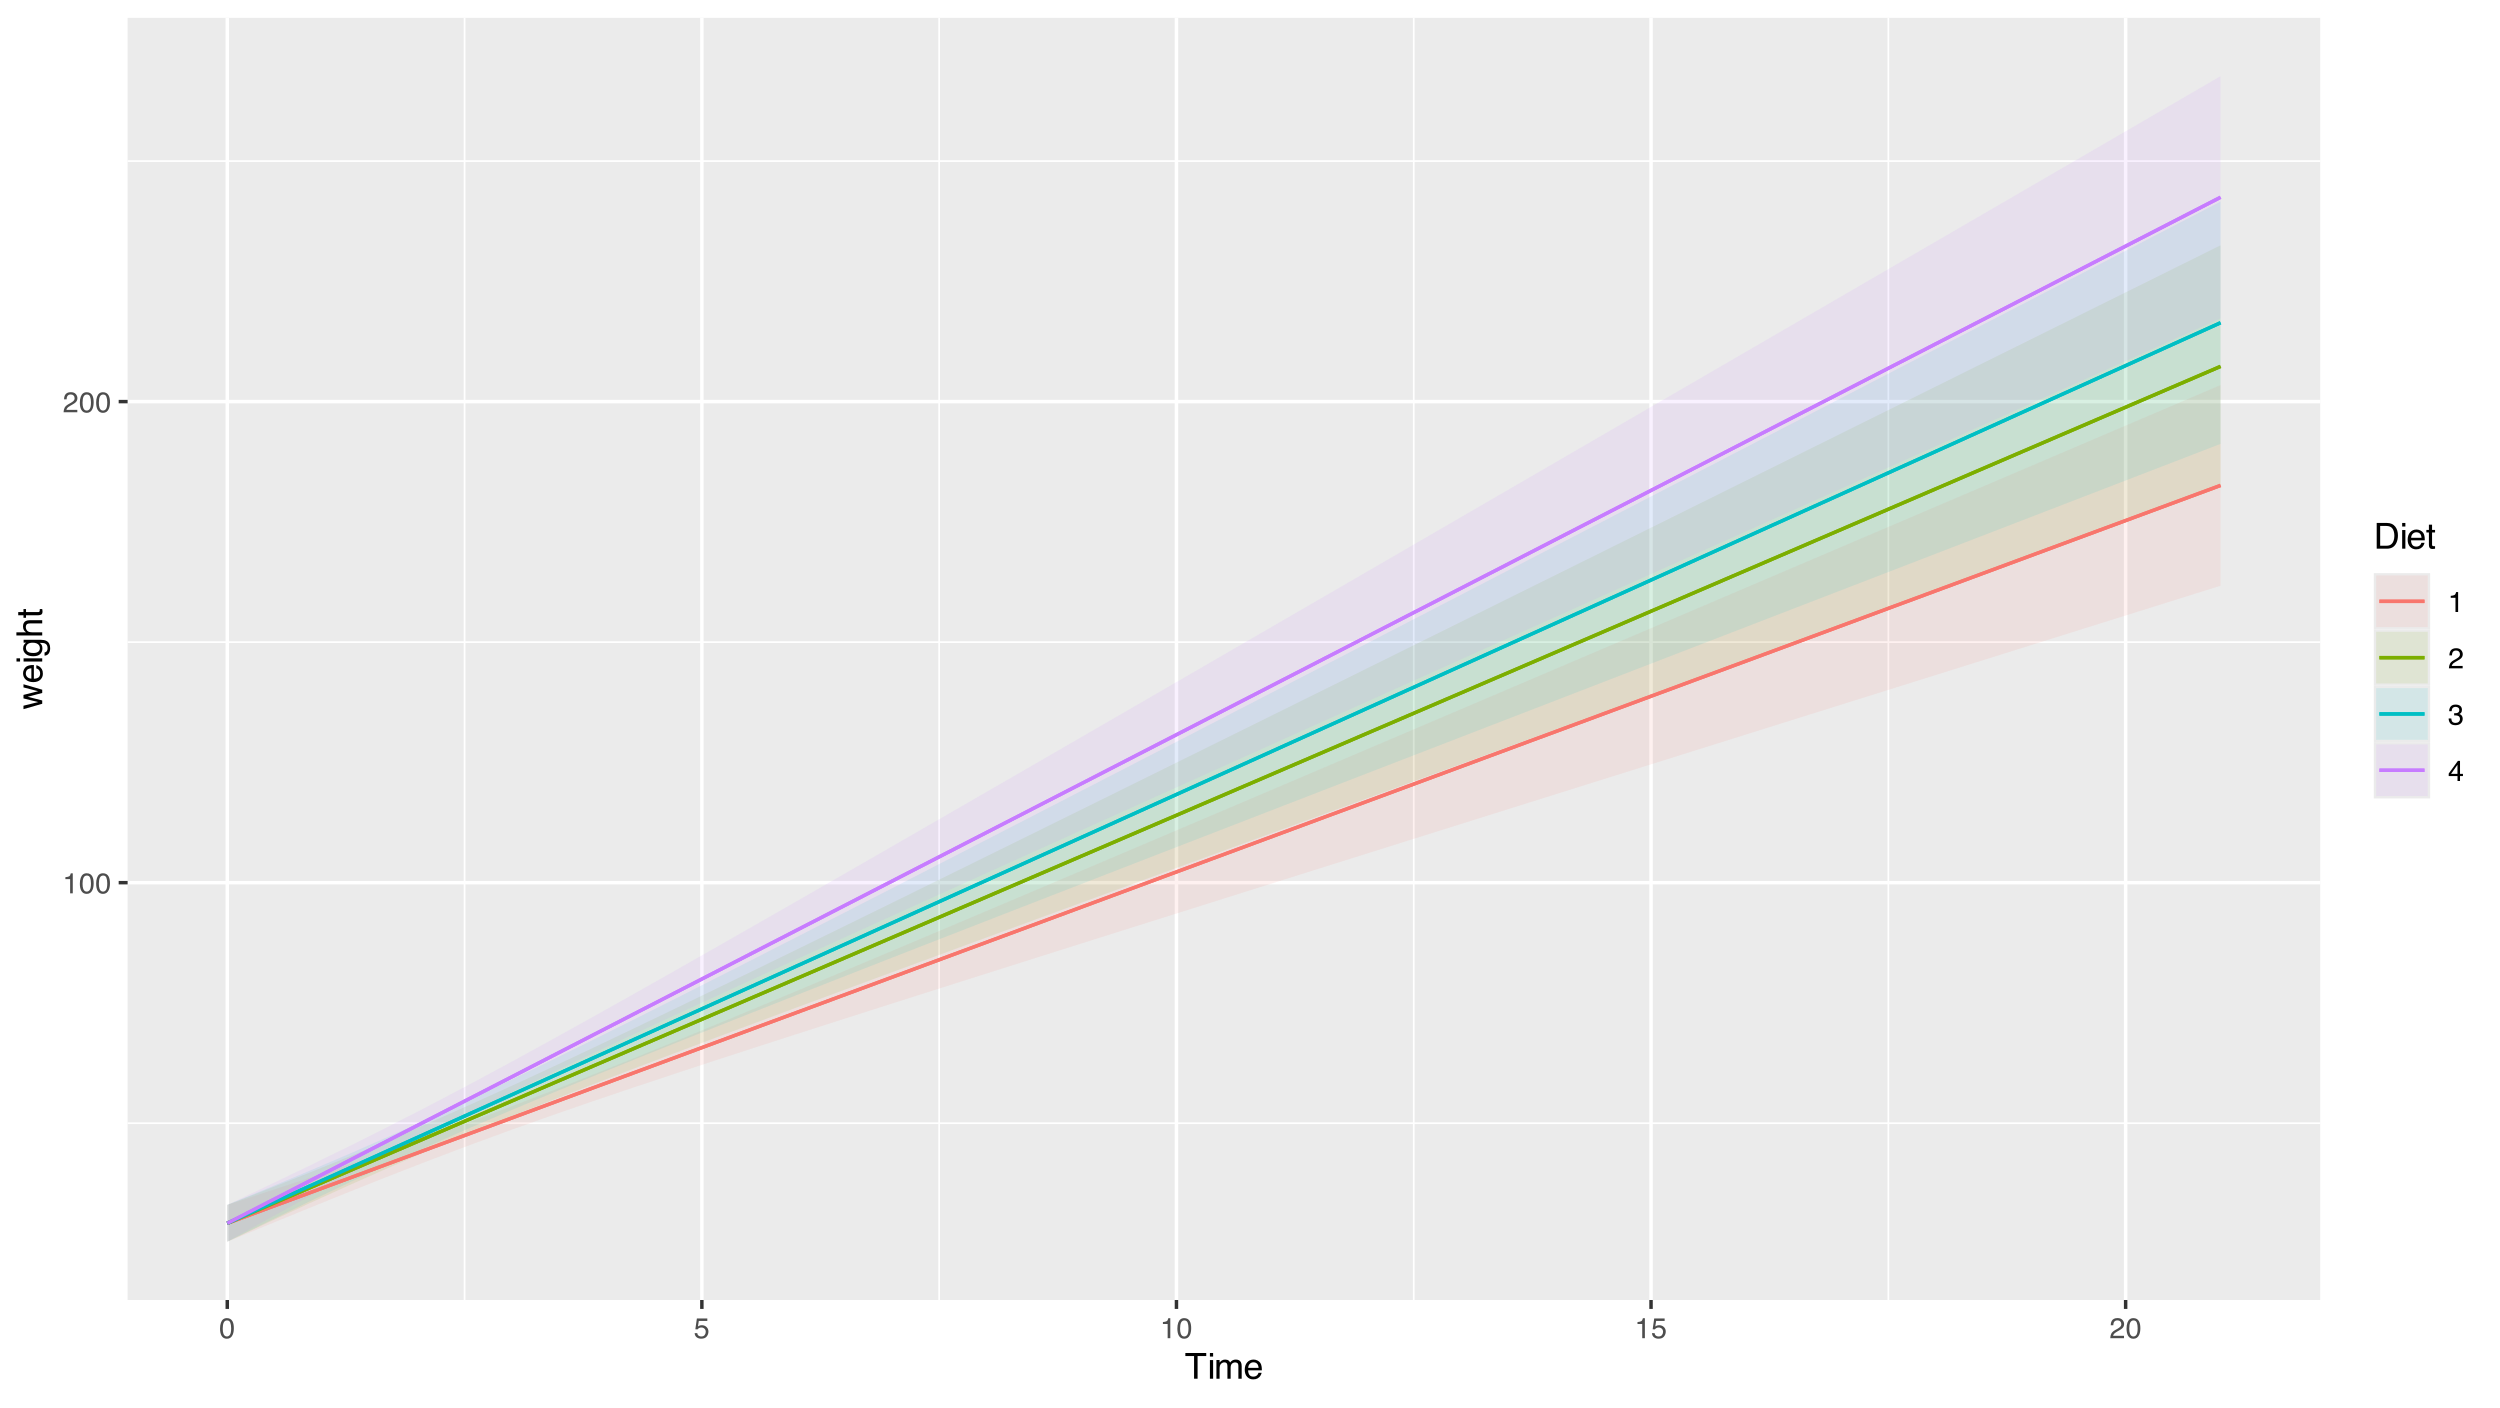 <?xml version="1.0" encoding="UTF-8"?>
<svg xmlns="http://www.w3.org/2000/svg" xmlns:xlink="http://www.w3.org/1999/xlink" width="767" height="432" viewBox="0 0 767 432">
<defs>
<g>
<g id="glyph-0-0">
<path d="M 0.281 0 L 0.281 -6.312 L 5.297 -6.312 L 5.297 0 Z M 4.5 -0.797 L 4.5 -5.516 L 1.078 -5.516 L 1.078 -0.797 Z M 4.5 -0.797 "/>
</g>
<g id="glyph-0-1">
<path d="M 0.844 -4.359 L 0.844 -4.953 C 1.395 -5.004 1.781 -5.094 2 -5.219 C 2.227 -5.344 2.395 -5.645 2.5 -6.125 L 3.109 -6.125 L 3.109 0 L 2.297 0 L 2.297 -4.359 Z M 0.844 -4.359 "/>
</g>
<g id="glyph-0-2">
<path d="M 2.375 -6.156 C 3.176 -6.156 3.754 -5.828 4.109 -5.172 C 4.379 -4.66 4.516 -3.961 4.516 -3.078 C 4.516 -2.242 4.391 -1.555 4.141 -1.016 C 3.785 -0.223 3.195 0.172 2.375 0.172 C 1.633 0.172 1.082 -0.148 0.719 -0.797 C 0.426 -1.328 0.281 -2.047 0.281 -2.953 C 0.281 -3.648 0.367 -4.25 0.547 -4.75 C 0.879 -5.688 1.488 -6.156 2.375 -6.156 Z M 2.375 -0.531 C 2.77 -0.531 3.086 -0.707 3.328 -1.062 C 3.566 -1.426 3.688 -2.086 3.688 -3.047 C 3.688 -3.754 3.598 -4.332 3.422 -4.781 C 3.254 -5.227 2.922 -5.453 2.422 -5.453 C 1.973 -5.453 1.641 -5.238 1.422 -4.812 C 1.211 -4.383 1.109 -3.754 1.109 -2.922 C 1.109 -2.297 1.176 -1.789 1.312 -1.406 C 1.52 -0.82 1.875 -0.531 2.375 -0.531 Z M 2.375 -0.531 "/>
</g>
<g id="glyph-0-3">
<path d="M 0.281 0 C 0.301 -0.531 0.406 -0.988 0.594 -1.375 C 0.789 -1.77 1.164 -2.129 1.719 -2.453 L 2.547 -2.922 C 2.91 -3.141 3.164 -3.328 3.312 -3.484 C 3.551 -3.711 3.672 -3.984 3.672 -4.297 C 3.672 -4.648 3.562 -4.93 3.344 -5.141 C 3.133 -5.359 2.848 -5.469 2.484 -5.469 C 1.961 -5.469 1.598 -5.266 1.391 -4.859 C 1.285 -4.648 1.227 -4.352 1.219 -3.969 L 0.422 -3.969 C 0.43 -4.5 0.531 -4.938 0.719 -5.281 C 1.051 -5.875 1.645 -6.172 2.5 -6.172 C 3.195 -6.172 3.707 -5.977 4.031 -5.594 C 4.363 -5.219 4.531 -4.797 4.531 -4.328 C 4.531 -3.836 4.352 -3.414 4 -3.062 C 3.801 -2.863 3.441 -2.617 2.922 -2.328 L 2.344 -2 C 2.062 -1.844 1.836 -1.695 1.672 -1.562 C 1.391 -1.312 1.211 -1.035 1.141 -0.734 L 4.5 -0.734 L 4.5 0 Z M 0.281 0 "/>
</g>
<g id="glyph-0-4">
<path d="M 1.094 -1.562 C 1.133 -1.125 1.336 -0.82 1.703 -0.656 C 1.879 -0.57 2.094 -0.531 2.344 -0.531 C 2.801 -0.531 3.141 -0.676 3.359 -0.969 C 3.578 -1.258 3.688 -1.582 3.688 -1.938 C 3.688 -2.363 3.555 -2.691 3.297 -2.922 C 3.035 -3.16 2.719 -3.281 2.344 -3.281 C 2.082 -3.281 1.852 -3.227 1.656 -3.125 C 1.469 -3.02 1.305 -2.879 1.172 -2.703 L 0.5 -2.734 L 0.969 -6.047 L 4.172 -6.047 L 4.172 -5.297 L 1.562 -5.297 L 1.297 -3.594 C 1.43 -3.695 1.566 -3.773 1.703 -3.828 C 1.93 -3.93 2.195 -3.984 2.5 -3.984 C 3.062 -3.984 3.535 -3.801 3.922 -3.438 C 4.316 -3.07 4.516 -2.609 4.516 -2.047 C 4.516 -1.461 4.332 -0.945 3.969 -0.5 C 3.613 -0.062 3.047 0.156 2.266 0.156 C 1.754 0.156 1.305 0.016 0.922 -0.266 C 0.547 -0.547 0.332 -0.977 0.281 -1.562 Z M 1.094 -1.562 "/>
</g>
<g id="glyph-0-5">
<path d="M 2.281 0.172 C 1.551 0.172 1.02 -0.023 0.688 -0.422 C 0.363 -0.828 0.203 -1.316 0.203 -1.891 L 1.016 -1.891 C 1.047 -1.492 1.117 -1.203 1.234 -1.016 C 1.441 -0.691 1.805 -0.531 2.328 -0.531 C 2.734 -0.531 3.055 -0.641 3.297 -0.859 C 3.547 -1.078 3.672 -1.359 3.672 -1.703 C 3.672 -2.129 3.539 -2.426 3.281 -2.594 C 3.031 -2.758 2.672 -2.844 2.203 -2.844 C 2.148 -2.844 2.098 -2.844 2.047 -2.844 C 1.992 -2.844 1.941 -2.844 1.891 -2.844 L 1.891 -3.516 C 1.973 -3.516 2.039 -3.508 2.094 -3.5 C 2.145 -3.5 2.203 -3.5 2.266 -3.5 C 2.555 -3.5 2.797 -3.547 2.984 -3.641 C 3.305 -3.797 3.469 -4.082 3.469 -4.5 C 3.469 -4.801 3.359 -5.035 3.141 -5.203 C 2.922 -5.367 2.672 -5.453 2.391 -5.453 C 1.867 -5.453 1.508 -5.281 1.312 -4.938 C 1.207 -4.75 1.145 -4.477 1.125 -4.125 L 0.359 -4.125 C 0.359 -4.582 0.453 -4.973 0.641 -5.297 C 0.953 -5.867 1.504 -6.156 2.297 -6.156 C 2.93 -6.156 3.422 -6.016 3.766 -5.734 C 4.109 -5.461 4.281 -5.062 4.281 -4.531 C 4.281 -4.145 4.176 -3.836 3.969 -3.609 C 3.844 -3.461 3.68 -3.348 3.484 -3.266 C 3.805 -3.172 4.055 -3 4.234 -2.75 C 4.422 -2.5 4.516 -2.191 4.516 -1.828 C 4.516 -1.234 4.316 -0.75 3.922 -0.375 C 3.535 -0.008 2.988 0.172 2.281 0.172 Z M 2.281 0.172 "/>
</g>
<g id="glyph-0-6">
<path d="M 2.906 -2.172 L 2.906 -4.969 L 0.938 -2.172 Z M 2.922 0 L 2.922 -1.5 L 0.219 -1.5 L 0.219 -2.266 L 3.047 -6.172 L 3.688 -6.172 L 3.688 -2.172 L 4.594 -2.172 L 4.594 -1.5 L 3.688 -1.5 L 3.688 0 Z M 2.922 0 "/>
</g>
<g id="glyph-1-0">
<path d="M 0.359 0 L 0.359 -7.891 L 6.625 -7.891 L 6.625 0 Z M 5.625 -0.984 L 5.625 -6.906 L 1.344 -6.906 L 1.344 -0.984 Z M 5.625 -0.984 "/>
</g>
<g id="glyph-1-1">
<path d="M 6.578 -7.891 L 6.578 -6.953 L 3.922 -6.953 L 3.922 0 L 2.844 0 L 2.844 -6.953 L 0.172 -6.953 L 0.172 -7.891 Z M 6.578 -7.891 "/>
</g>
<g id="glyph-1-2">
<path d="M 0.703 -5.719 L 1.688 -5.719 L 1.688 0 L 0.703 0 Z M 0.703 -7.891 L 1.688 -7.891 L 1.688 -6.797 L 0.703 -6.797 Z M 0.703 -7.891 "/>
</g>
<g id="glyph-1-3">
<path d="M 0.703 -5.75 L 1.672 -5.75 L 1.672 -4.938 C 1.898 -5.219 2.102 -5.422 2.281 -5.547 C 2.602 -5.766 2.969 -5.875 3.375 -5.875 C 3.832 -5.875 4.203 -5.766 4.484 -5.547 C 4.641 -5.41 4.781 -5.219 4.906 -4.969 C 5.125 -5.281 5.379 -5.508 5.672 -5.656 C 5.961 -5.801 6.285 -5.875 6.641 -5.875 C 7.41 -5.875 7.938 -5.598 8.219 -5.047 C 8.375 -4.742 8.453 -4.336 8.453 -3.828 L 8.453 0 L 7.438 0 L 7.438 -4 C 7.438 -4.383 7.344 -4.645 7.156 -4.781 C 6.969 -4.926 6.734 -5 6.453 -5 C 6.078 -5 5.75 -4.867 5.469 -4.609 C 5.195 -4.359 5.062 -3.938 5.062 -3.344 L 5.062 0 L 4.078 0 L 4.078 -3.75 C 4.078 -4.145 4.031 -4.43 3.938 -4.609 C 3.789 -4.879 3.52 -5.016 3.125 -5.016 C 2.758 -5.016 2.426 -4.867 2.125 -4.578 C 1.82 -4.297 1.672 -3.785 1.672 -3.047 L 1.672 0 L 0.703 0 Z M 0.703 -5.75 "/>
</g>
<g id="glyph-1-4">
<path d="M 3.109 -5.875 C 3.516 -5.875 3.906 -5.781 4.281 -5.594 C 4.664 -5.406 4.961 -5.156 5.172 -4.844 C 5.359 -4.562 5.484 -4.223 5.547 -3.828 C 5.609 -3.566 5.641 -3.145 5.641 -2.562 L 1.422 -2.562 C 1.441 -1.977 1.578 -1.508 1.828 -1.156 C 2.086 -0.812 2.488 -0.641 3.031 -0.641 C 3.539 -0.641 3.945 -0.805 4.25 -1.141 C 4.414 -1.328 4.535 -1.551 4.609 -1.812 L 5.562 -1.812 C 5.531 -1.594 5.441 -1.352 5.297 -1.094 C 5.16 -0.832 5.004 -0.625 4.828 -0.469 C 4.535 -0.176 4.176 0.02 3.75 0.125 C 3.508 0.176 3.242 0.203 2.953 0.203 C 2.234 0.203 1.625 -0.055 1.125 -0.578 C 0.633 -1.098 0.391 -1.828 0.391 -2.766 C 0.391 -3.691 0.641 -4.441 1.141 -5.016 C 1.641 -5.586 2.297 -5.875 3.109 -5.875 Z M 4.641 -3.328 C 4.609 -3.754 4.52 -4.094 4.375 -4.344 C 4.102 -4.801 3.66 -5.031 3.047 -5.031 C 2.598 -5.031 2.223 -4.867 1.922 -4.547 C 1.629 -4.234 1.473 -3.828 1.453 -3.328 Z M 3.016 -5.891 Z M 3.016 -5.891 "/>
</g>
<g id="glyph-1-5">
<path d="M 3.875 -0.906 C 4.227 -0.906 4.523 -0.945 4.766 -1.031 C 5.172 -1.164 5.508 -1.43 5.781 -1.828 C 5.988 -2.148 6.141 -2.562 6.234 -3.062 C 6.285 -3.352 6.312 -3.629 6.312 -3.891 C 6.312 -4.859 6.117 -5.613 5.734 -6.156 C 5.348 -6.695 4.723 -6.969 3.859 -6.969 L 1.953 -6.969 L 1.953 -0.906 Z M 0.891 -7.891 L 4.078 -7.891 C 5.16 -7.891 6.004 -7.504 6.609 -6.734 C 7.141 -6.035 7.406 -5.145 7.406 -4.062 C 7.406 -3.227 7.25 -2.473 6.938 -1.797 C 6.383 -0.598 5.43 0 4.078 0 L 0.891 0 Z M 0.891 -7.891 "/>
</g>
<g id="glyph-1-6">
<path d="M 0.906 -7.359 L 1.875 -7.359 L 1.875 -5.75 L 2.797 -5.75 L 2.797 -4.969 L 1.875 -4.969 L 1.875 -1.203 C 1.875 -1.004 1.941 -0.875 2.078 -0.812 C 2.16 -0.77 2.285 -0.75 2.453 -0.75 C 2.504 -0.75 2.555 -0.75 2.609 -0.75 C 2.66 -0.75 2.723 -0.754 2.797 -0.766 L 2.797 0 C 2.68 0.031 2.562 0.051 2.438 0.062 C 2.32 0.082 2.195 0.094 2.062 0.094 C 1.613 0.094 1.305 -0.02 1.141 -0.25 C 0.984 -0.488 0.906 -0.789 0.906 -1.156 L 0.906 -4.969 L 0.125 -4.969 L 0.125 -5.75 L 0.906 -5.75 Z M 0.906 -7.359 "/>
</g>
<g id="glyph-2-0">
<path d="M 0 -0.359 L -7.891 -0.359 L -7.891 -6.625 L 0 -6.625 Z M -0.984 -5.625 L -6.906 -5.625 L -6.906 -1.344 L -0.984 -1.344 Z M -0.984 -5.625 "/>
</g>
<g id="glyph-2-1">
<path d="M -5.75 -1.156 L -1.219 -2.266 L -5.75 -3.391 L -5.75 -4.469 L -1.25 -5.594 L -5.75 -6.766 L -5.75 -7.734 L 0 -6.062 L 0 -5.062 L -4.453 -3.891 L 0 -2.766 L 0 -1.75 L -5.75 -0.094 Z M -5.75 -1.156 "/>
</g>
<g id="glyph-2-2">
<path d="M -5.875 -3.109 C -5.875 -3.516 -5.781 -3.906 -5.594 -4.281 C -5.406 -4.664 -5.156 -4.961 -4.844 -5.172 C -4.562 -5.359 -4.223 -5.484 -3.828 -5.547 C -3.566 -5.609 -3.145 -5.641 -2.562 -5.641 L -2.562 -1.422 C -1.977 -1.441 -1.508 -1.578 -1.156 -1.828 C -0.812 -2.086 -0.641 -2.488 -0.641 -3.031 C -0.641 -3.539 -0.805 -3.945 -1.141 -4.25 C -1.328 -4.414 -1.551 -4.535 -1.812 -4.609 L -1.812 -5.562 C -1.594 -5.531 -1.352 -5.441 -1.094 -5.297 C -0.832 -5.16 -0.625 -5.004 -0.469 -4.828 C -0.176 -4.535 0.02 -4.176 0.125 -3.75 C 0.176 -3.508 0.203 -3.242 0.203 -2.953 C 0.203 -2.234 -0.055 -1.625 -0.578 -1.125 C -1.098 -0.633 -1.828 -0.391 -2.766 -0.391 C -3.691 -0.391 -4.441 -0.641 -5.016 -1.141 C -5.586 -1.641 -5.875 -2.297 -5.875 -3.109 Z M -3.328 -4.641 C -3.754 -4.609 -4.094 -4.52 -4.344 -4.375 C -4.801 -4.102 -5.031 -3.66 -5.031 -3.047 C -5.031 -2.598 -4.867 -2.223 -4.547 -1.922 C -4.234 -1.629 -3.828 -1.473 -3.328 -1.453 Z M -5.891 -3.016 Z M -5.891 -3.016 "/>
</g>
<g id="glyph-2-3">
<path d="M -5.719 -0.703 L -5.719 -1.688 L 0 -1.688 L 0 -0.703 Z M -7.891 -0.703 L -7.891 -1.688 L -6.797 -1.688 L -6.797 -0.703 Z M -7.891 -0.703 "/>
</g>
<g id="glyph-2-4">
<path d="M -5.859 -2.734 C -5.859 -3.191 -5.742 -3.586 -5.516 -3.922 C -5.391 -4.098 -5.207 -4.285 -4.969 -4.484 L -5.703 -4.484 L -5.703 -5.375 L -0.469 -5.375 C 0.258 -5.375 0.836 -5.266 1.266 -5.047 C 2.047 -4.648 2.438 -3.895 2.438 -2.781 C 2.438 -2.156 2.297 -1.629 2.016 -1.203 C 1.734 -0.785 1.301 -0.551 0.719 -0.5 L 0.719 -1.484 C 0.969 -1.535 1.164 -1.629 1.312 -1.766 C 1.531 -1.984 1.641 -2.328 1.641 -2.797 C 1.641 -3.535 1.375 -4.02 0.844 -4.25 C 0.539 -4.383 -0.004 -4.445 -0.797 -4.438 C -0.504 -4.25 -0.285 -4.016 -0.141 -3.734 C -0.004 -3.461 0.062 -3.109 0.062 -2.672 C 0.062 -2.047 -0.156 -1.5 -0.594 -1.031 C -1.031 -0.562 -1.758 -0.328 -2.781 -0.328 C -3.75 -0.328 -4.504 -0.562 -5.047 -1.031 C -5.586 -1.5 -5.859 -2.066 -5.859 -2.734 Z M -2.906 -4.484 C -3.613 -4.484 -4.141 -4.332 -4.484 -4.031 C -4.828 -3.738 -5 -3.367 -5 -2.922 C -5 -2.234 -4.68 -1.766 -4.047 -1.516 C -3.703 -1.391 -3.254 -1.328 -2.703 -1.328 C -2.055 -1.328 -1.562 -1.457 -1.219 -1.719 C -0.883 -1.977 -0.719 -2.332 -0.719 -2.781 C -0.719 -3.469 -1.031 -3.957 -1.656 -4.25 C -2.008 -4.406 -2.426 -4.484 -2.906 -4.484 Z M -5.891 -2.859 Z M -5.891 -2.859 "/>
</g>
<g id="glyph-2-5">
<path d="M -7.922 -0.703 L -7.922 -1.672 L -4.969 -1.672 C -5.258 -1.898 -5.469 -2.109 -5.594 -2.297 C -5.789 -2.609 -5.891 -2.992 -5.891 -3.453 C -5.891 -4.285 -5.598 -4.852 -5.016 -5.156 C -4.691 -5.312 -4.25 -5.391 -3.688 -5.391 L 0 -5.391 L 0 -4.406 L -3.625 -4.406 C -4.051 -4.406 -4.363 -4.352 -4.562 -4.25 C -4.875 -4.07 -5.031 -3.738 -5.031 -3.25 C -5.031 -2.852 -4.891 -2.488 -4.609 -2.156 C -4.336 -1.832 -3.816 -1.672 -3.047 -1.672 L 0 -1.672 L 0 -0.703 Z M -7.922 -0.703 "/>
</g>
<g id="glyph-2-6">
<path d="M -7.359 -0.906 L -7.359 -1.875 L -5.75 -1.875 L -5.75 -2.797 L -4.969 -2.797 L -4.969 -1.875 L -1.203 -1.875 C -1.004 -1.875 -0.875 -1.941 -0.812 -2.078 C -0.77 -2.16 -0.75 -2.285 -0.75 -2.453 C -0.75 -2.504 -0.75 -2.555 -0.75 -2.609 C -0.75 -2.66 -0.754 -2.723 -0.766 -2.797 L 0 -2.797 C 0.031 -2.68 0.051 -2.562 0.062 -2.438 C 0.082 -2.32 0.094 -2.195 0.094 -2.062 C 0.094 -1.613 -0.02 -1.305 -0.25 -1.141 C -0.488 -0.984 -0.789 -0.906 -1.156 -0.906 L -4.969 -0.906 L -4.969 -0.125 L -5.75 -0.125 L -5.75 -0.906 Z M -7.359 -0.906 "/>
</g>
</g>
<clipPath id="clip-0">
<path clip-rule="nonzero" d="M 39.152 5.48 L 711.844 5.48 L 711.844 398.852 L 39.152 398.852 Z M 39.152 5.48 "/>
</clipPath>
<clipPath id="clip-1">
<path clip-rule="nonzero" d="M 39.152 344 L 711.844 344 L 711.844 345 L 39.152 345 Z M 39.152 344 "/>
</clipPath>
<clipPath id="clip-2">
<path clip-rule="nonzero" d="M 39.152 196 L 711.844 196 L 711.844 198 L 39.152 198 Z M 39.152 196 "/>
</clipPath>
<clipPath id="clip-3">
<path clip-rule="nonzero" d="M 39.152 49 L 711.844 49 L 711.844 50 L 39.152 50 Z M 39.152 49 "/>
</clipPath>
<clipPath id="clip-4">
<path clip-rule="nonzero" d="M 142 5.48 L 143 5.48 L 143 398.852 L 142 398.852 Z M 142 5.48 "/>
</clipPath>
<clipPath id="clip-5">
<path clip-rule="nonzero" d="M 287 5.48 L 289 5.48 L 289 398.852 L 287 398.852 Z M 287 5.48 "/>
</clipPath>
<clipPath id="clip-6">
<path clip-rule="nonzero" d="M 433 5.48 L 435 5.48 L 435 398.852 L 433 398.852 Z M 433 5.48 "/>
</clipPath>
<clipPath id="clip-7">
<path clip-rule="nonzero" d="M 579 5.48 L 580 5.48 L 580 398.852 L 579 398.852 Z M 579 5.48 "/>
</clipPath>
<clipPath id="clip-8">
<path clip-rule="nonzero" d="M 39.152 270 L 711.844 270 L 711.844 272 L 39.152 272 Z M 39.152 270 "/>
</clipPath>
<clipPath id="clip-9">
<path clip-rule="nonzero" d="M 39.152 122 L 711.844 122 L 711.844 124 L 39.152 124 Z M 39.152 122 "/>
</clipPath>
<clipPath id="clip-10">
<path clip-rule="nonzero" d="M 69 5.48 L 71 5.48 L 71 398.852 L 69 398.852 Z M 69 5.48 "/>
</clipPath>
<clipPath id="clip-11">
<path clip-rule="nonzero" d="M 214 5.48 L 216 5.48 L 216 398.852 L 214 398.852 Z M 214 5.48 "/>
</clipPath>
<clipPath id="clip-12">
<path clip-rule="nonzero" d="M 360 5.48 L 362 5.48 L 362 398.852 L 360 398.852 Z M 360 5.48 "/>
</clipPath>
<clipPath id="clip-13">
<path clip-rule="nonzero" d="M 506 5.48 L 508 5.48 L 508 398.852 L 506 398.852 Z M 506 5.48 "/>
</clipPath>
<clipPath id="clip-14">
<path clip-rule="nonzero" d="M 651 5.48 L 653 5.48 L 653 398.852 L 651 398.852 Z M 651 5.48 "/>
</clipPath>
</defs>
<rect x="-76.7" y="-43.2" width="920.4" height="518.4" fill="rgb(100%, 100%, 100%)" fill-opacity="1"/>
<rect x="-76.7" y="-43.2" width="920.4" height="518.4" fill="rgb(100%, 100%, 100%)" fill-opacity="1"/>
<path fill="none" stroke-width="1.067" stroke-linecap="round" stroke-linejoin="round" stroke="rgb(100%, 100%, 100%)" stroke-opacity="1" stroke-miterlimit="10" d="M 0 432 L 767 432 L 767 0 L 0 0 Z M 0 432 "/>
<g clip-path="url(#clip-0)">
<path fill-rule="nonzero" fill="rgb(92.157%, 92.157%, 92.157%)" fill-opacity="1" d="M 39.152 398.848 L 711.844 398.848 L 711.844 5.477 L 39.152 5.477 Z M 39.152 398.848 "/>
</g>
<g clip-path="url(#clip-1)">
<path fill="none" stroke-width="0.533" stroke-linecap="butt" stroke-linejoin="round" stroke="rgb(100%, 100%, 100%)" stroke-opacity="1" stroke-miterlimit="10" d="M 39.152 344.59 L 711.844 344.59 "/>
</g>
<g clip-path="url(#clip-2)">
<path fill="none" stroke-width="0.533" stroke-linecap="butt" stroke-linejoin="round" stroke="rgb(100%, 100%, 100%)" stroke-opacity="1" stroke-miterlimit="10" d="M 39.152 197.008 L 711.844 197.008 "/>
</g>
<g clip-path="url(#clip-3)">
<path fill="none" stroke-width="0.533" stroke-linecap="butt" stroke-linejoin="round" stroke="rgb(100%, 100%, 100%)" stroke-opacity="1" stroke-miterlimit="10" d="M 39.152 49.422 L 711.844 49.422 "/>
</g>
<g clip-path="url(#clip-4)">
<path fill="none" stroke-width="0.533" stroke-linecap="butt" stroke-linejoin="round" stroke="rgb(100%, 100%, 100%)" stroke-opacity="1" stroke-miterlimit="10" d="M 142.531 398.848 L 142.531 5.48 "/>
</g>
<g clip-path="url(#clip-5)">
<path fill="none" stroke-width="0.533" stroke-linecap="butt" stroke-linejoin="round" stroke="rgb(100%, 100%, 100%)" stroke-opacity="1" stroke-miterlimit="10" d="M 288.133 398.848 L 288.133 5.48 "/>
</g>
<g clip-path="url(#clip-6)">
<path fill="none" stroke-width="0.533" stroke-linecap="butt" stroke-linejoin="round" stroke="rgb(100%, 100%, 100%)" stroke-opacity="1" stroke-miterlimit="10" d="M 433.738 398.848 L 433.738 5.48 "/>
</g>
<g clip-path="url(#clip-7)">
<path fill="none" stroke-width="0.533" stroke-linecap="butt" stroke-linejoin="round" stroke="rgb(100%, 100%, 100%)" stroke-opacity="1" stroke-miterlimit="10" d="M 579.344 398.848 L 579.344 5.48 "/>
</g>
<g clip-path="url(#clip-8)">
<path fill="none" stroke-width="1.067" stroke-linecap="butt" stroke-linejoin="round" stroke="rgb(100%, 100%, 100%)" stroke-opacity="1" stroke-miterlimit="10" d="M 39.152 270.797 L 711.844 270.797 "/>
</g>
<g clip-path="url(#clip-9)">
<path fill="none" stroke-width="1.067" stroke-linecap="butt" stroke-linejoin="round" stroke="rgb(100%, 100%, 100%)" stroke-opacity="1" stroke-miterlimit="10" d="M 39.152 123.215 L 711.844 123.215 "/>
</g>
<g clip-path="url(#clip-10)">
<path fill="none" stroke-width="1.067" stroke-linecap="butt" stroke-linejoin="round" stroke="rgb(100%, 100%, 100%)" stroke-opacity="1" stroke-miterlimit="10" d="M 69.727 398.848 L 69.727 5.48 "/>
</g>
<g clip-path="url(#clip-11)">
<path fill="none" stroke-width="1.067" stroke-linecap="butt" stroke-linejoin="round" stroke="rgb(100%, 100%, 100%)" stroke-opacity="1" stroke-miterlimit="10" d="M 215.332 398.848 L 215.332 5.48 "/>
</g>
<g clip-path="url(#clip-12)">
<path fill="none" stroke-width="1.067" stroke-linecap="butt" stroke-linejoin="round" stroke="rgb(100%, 100%, 100%)" stroke-opacity="1" stroke-miterlimit="10" d="M 360.938 398.848 L 360.938 5.48 "/>
</g>
<g clip-path="url(#clip-13)">
<path fill="none" stroke-width="1.067" stroke-linecap="butt" stroke-linejoin="round" stroke="rgb(100%, 100%, 100%)" stroke-opacity="1" stroke-miterlimit="10" d="M 506.539 398.848 L 506.539 5.48 "/>
</g>
<g clip-path="url(#clip-14)">
<path fill="none" stroke-width="1.067" stroke-linecap="butt" stroke-linejoin="round" stroke="rgb(100%, 100%, 100%)" stroke-opacity="1" stroke-miterlimit="10" d="M 652.145 398.848 L 652.145 5.48 "/>
</g>
<path fill-rule="nonzero" fill="rgb(97.255%, 46.275%, 42.745%)" fill-opacity="0.102" d="M 69.727 369.652 L 82.207 365.566 L 94.688 361.438 L 107.168 357.238 L 119.648 352.957 L 132.129 348.562 L 144.609 344.039 L 157.09 339.371 L 169.57 334.57 L 182.051 329.648 L 194.531 324.629 L 207.012 319.543 L 219.492 314.398 L 231.973 309.219 L 244.453 304.008 L 256.934 298.773 L 269.414 293.523 L 281.895 288.262 L 294.375 282.988 L 306.855 277.703 L 319.336 272.414 L 331.816 267.121 L 344.297 261.82 L 369.258 251.211 L 381.738 245.902 L 394.219 240.59 L 444.141 219.324 L 469.102 208.684 L 481.582 203.359 L 494.062 198.039 L 506.539 192.715 L 519.02 187.391 L 531.5 182.062 L 556.461 171.414 L 593.902 155.43 L 606.383 150.105 L 618.863 144.777 L 631.344 139.445 L 668.785 123.461 L 681.266 118.129 L 681.266 179.707 L 668.785 183.617 L 656.305 187.531 L 631.344 195.352 L 618.863 199.266 L 606.383 203.176 L 581.422 211.004 L 568.941 214.914 L 543.98 222.742 L 531.5 226.66 L 519.02 230.574 L 506.539 234.492 L 494.062 238.406 L 469.102 246.242 L 456.621 250.164 L 444.141 254.082 L 431.66 258.004 L 419.18 261.93 L 406.699 265.852 L 394.219 269.781 L 381.738 273.707 L 344.297 285.508 L 331.816 289.449 L 319.336 293.395 L 306.855 297.348 L 294.375 301.305 L 281.895 305.27 L 269.414 309.25 L 256.934 313.238 L 244.453 317.246 L 231.973 321.273 L 219.492 325.332 L 207.012 329.434 L 194.531 333.586 L 182.051 337.809 L 169.57 342.125 L 157.09 346.562 L 144.609 351.137 L 132.129 355.852 L 119.648 360.699 L 107.168 365.66 L 94.688 370.703 L 82.207 375.812 L 69.727 380.969 Z M 69.727 369.652 "/>
<path fill-rule="nonzero" fill="rgb(48.627%, 68.235%, 0%)" fill-opacity="0.102" d="M 69.727 369.652 L 82.207 364.805 L 94.688 359.867 L 107.168 354.816 L 119.648 349.621 L 132.129 344.266 L 144.609 338.746 L 157.09 333.086 L 169.57 327.305 L 182.051 321.43 L 194.531 315.484 L 207.012 309.488 L 219.492 303.449 L 231.973 297.387 L 244.453 291.297 L 256.934 285.191 L 269.414 279.07 L 281.895 272.941 L 294.375 266.805 L 306.855 260.656 L 319.336 254.504 L 331.816 248.348 L 344.297 242.188 L 381.738 223.684 L 394.219 217.508 L 406.699 211.336 L 419.18 205.156 L 431.66 198.98 L 456.621 186.621 L 494.062 168.07 L 506.539 161.887 L 519.02 155.699 L 531.5 149.516 L 593.902 118.578 L 606.383 112.387 L 618.863 106.199 L 631.344 100.008 L 643.824 93.82 L 668.785 81.438 L 681.266 75.25 L 681.266 149.574 L 668.785 154.113 L 656.305 158.656 L 631.344 167.734 L 618.863 172.277 L 606.383 176.816 L 519.02 208.617 L 506.539 213.164 L 494.062 217.711 L 469.102 226.805 L 456.621 231.355 L 444.141 235.902 L 431.66 240.453 L 419.18 245.008 L 406.699 249.559 L 394.219 254.117 L 381.738 258.672 L 356.777 267.797 L 331.816 276.93 L 319.336 281.504 L 306.855 286.082 L 294.375 290.668 L 281.895 295.258 L 269.414 299.859 L 256.934 304.469 L 244.453 309.094 L 231.973 313.738 L 219.492 318.402 L 207.012 323.098 L 194.531 327.828 L 182.051 332.613 L 169.57 337.473 L 157.09 342.418 L 144.609 347.488 L 132.129 352.703 L 119.648 358.078 L 107.168 363.613 L 94.688 369.289 L 82.207 375.086 L 69.727 380.969 Z M 69.727 369.652 "/>
<path fill-rule="nonzero" fill="rgb(0%, 74.902%, 76.863%)" fill-opacity="0.102" d="M 69.727 369.652 L 82.207 364.531 L 94.688 359.32 L 107.168 353.996 L 119.648 348.527 L 132.129 342.898 L 144.609 337.105 L 157.09 331.172 L 169.57 325.117 L 182.051 318.969 L 194.531 312.75 L 207.012 306.48 L 219.492 300.172 L 231.973 293.832 L 244.453 287.469 L 256.934 281.09 L 269.414 274.699 L 281.895 268.293 L 294.375 261.883 L 306.855 255.461 L 319.336 249.035 L 331.816 242.605 L 344.297 236.172 L 356.777 229.734 L 369.258 223.293 L 394.219 210.402 L 419.18 197.504 L 456.621 178.145 L 469.102 171.688 L 481.582 165.234 L 494.062 158.777 L 506.539 152.316 L 519.02 145.859 L 531.5 139.398 L 543.98 132.941 L 581.422 113.559 L 593.902 107.094 L 618.863 94.172 L 631.344 87.707 L 643.824 81.246 L 681.266 61.852 L 681.266 136.18 L 656.305 145.805 L 643.824 150.621 L 631.344 155.434 L 618.863 160.25 L 606.383 165.062 L 593.902 169.879 L 581.422 174.691 L 543.98 189.141 L 531.5 193.961 L 519.02 198.777 L 506.539 203.598 L 494.062 208.414 L 481.582 213.234 L 469.102 218.059 L 456.621 222.879 L 419.18 237.352 L 394.219 247.008 L 369.258 256.672 L 356.777 261.508 L 344.297 266.348 L 319.336 276.035 L 306.855 280.887 L 294.375 285.746 L 281.895 290.609 L 269.414 295.484 L 256.934 300.371 L 244.453 305.27 L 231.973 310.184 L 219.492 315.121 L 207.012 320.09 L 194.531 325.098 L 182.051 330.156 L 169.57 335.285 L 157.09 340.508 L 144.609 345.848 L 132.129 351.336 L 119.648 356.984 L 107.168 362.793 L 94.688 368.742 L 82.207 374.812 L 69.727 380.969 Z M 69.727 369.652 "/>
<path fill-rule="nonzero" fill="rgb(78.039%, 48.627%, 100%)" fill-opacity="0.102" d="M 69.727 369.652 L 82.207 363.746 L 94.688 357.75 L 107.168 351.637 L 119.648 345.379 L 132.129 338.965 L 144.609 332.391 L 157.09 325.668 L 169.57 318.828 L 182.051 311.895 L 194.531 304.891 L 207.012 297.836 L 219.492 290.738 L 231.973 283.613 L 244.453 276.469 L 256.934 269.305 L 269.414 262.125 L 281.895 254.938 L 294.375 247.738 L 306.855 240.535 L 319.336 233.324 L 344.297 218.887 L 356.777 211.664 L 369.258 204.438 L 381.738 197.207 L 394.219 189.973 L 406.699 182.742 L 419.18 175.504 L 431.66 168.27 L 444.141 161.031 L 456.621 153.789 L 469.102 146.551 L 494.062 132.066 L 506.539 124.82 L 519.02 117.578 L 593.902 74.102 L 606.383 66.852 L 618.863 59.605 L 631.344 52.355 L 643.824 45.109 L 681.266 23.359 L 681.266 97.684 L 668.785 103.281 L 656.305 108.883 L 643.824 114.48 L 631.344 120.082 L 618.863 125.68 L 531.5 164.891 L 506.539 176.102 L 494.062 181.707 L 469.102 192.918 L 456.621 198.527 L 444.141 204.133 L 431.66 209.746 L 419.18 215.355 L 394.219 226.582 L 381.738 232.199 L 356.777 243.441 L 344.297 249.066 L 331.816 254.695 L 319.336 260.328 L 306.855 265.965 L 294.375 271.609 L 281.895 277.258 L 269.414 282.918 L 256.934 288.59 L 244.453 294.273 L 231.973 299.973 L 219.492 305.699 L 207.012 311.453 L 194.531 317.242 L 182.051 323.09 L 169.57 329.004 L 157.09 335.012 L 144.609 341.141 L 132.129 347.41 L 119.648 353.844 L 107.168 360.438 L 94.688 367.172 L 82.207 374.027 L 69.727 380.969 Z M 69.727 369.652 "/>
<path fill="none" stroke-width="1.067" stroke-linecap="butt" stroke-linejoin="round" stroke="rgb(97.255%, 46.275%, 42.745%)" stroke-opacity="1" stroke-miterlimit="10" d="M 69.727 375.309 L 82.207 370.688 L 94.688 366.07 L 132.129 352.207 L 144.609 347.59 L 182.051 333.727 L 194.531 329.109 L 244.453 310.625 L 256.934 306.008 L 294.375 292.145 L 306.855 287.527 L 356.777 269.043 L 369.258 264.426 L 406.699 250.562 L 419.18 245.945 L 469.102 227.461 L 481.582 222.844 L 494.062 218.223 L 506.539 213.602 L 519.02 208.98 L 531.5 204.363 L 581.422 185.879 L 593.902 181.262 L 631.344 167.398 L 643.824 162.781 L 681.266 148.918 "/>
<path fill="none" stroke-width="1.067" stroke-linecap="butt" stroke-linejoin="round" stroke="rgb(48.627%, 68.235%, 0%)" stroke-opacity="1" stroke-miterlimit="10" d="M 69.727 375.309 L 82.207 369.945 L 94.688 364.578 L 107.168 359.215 L 119.648 353.848 L 132.129 348.484 L 144.609 343.117 L 157.09 337.754 L 169.57 332.387 L 182.051 327.023 L 194.531 321.656 L 207.012 316.293 L 219.492 310.926 L 231.973 305.562 L 244.453 300.195 L 256.934 294.832 L 269.414 289.465 L 281.895 284.102 L 294.375 278.734 L 306.855 273.371 L 319.336 268.004 L 331.816 262.641 L 344.297 257.273 L 356.777 251.91 L 369.258 246.543 L 381.738 241.18 L 394.219 235.812 L 406.699 230.449 L 419.18 225.082 L 431.66 219.719 L 444.141 214.352 L 456.621 208.988 L 481.582 198.254 L 494.062 192.891 L 506.539 187.523 L 519.02 182.16 L 531.5 176.793 L 543.98 171.43 L 556.461 166.062 L 568.941 160.699 L 581.422 155.332 L 593.902 149.969 L 606.383 144.602 L 618.863 139.238 L 631.344 133.871 L 643.824 128.508 L 656.305 123.141 L 668.785 117.777 L 681.266 112.41 "/>
<path fill="none" stroke-width="1.067" stroke-linecap="butt" stroke-linejoin="round" stroke="rgb(0%, 74.902%, 76.863%)" stroke-opacity="1" stroke-miterlimit="10" d="M 69.727 375.309 L 82.207 369.672 L 94.688 364.031 L 107.168 358.395 L 119.648 352.754 L 132.129 347.117 L 144.609 341.477 L 157.09 335.84 L 169.57 330.199 L 182.051 324.562 L 194.531 318.922 L 207.012 313.285 L 219.492 307.645 L 231.973 302.008 L 244.453 296.367 L 256.934 290.73 L 269.414 285.09 L 281.895 279.453 L 294.375 273.812 L 306.855 268.176 L 319.336 262.535 L 331.816 256.898 L 344.297 251.258 L 356.777 245.621 L 369.258 239.98 L 381.738 234.344 L 394.219 228.703 L 406.699 223.066 L 419.18 217.426 L 444.141 206.152 L 456.621 200.512 L 469.102 194.875 L 481.582 189.234 L 494.062 183.598 L 506.539 177.957 L 519.02 172.32 L 531.5 166.68 L 543.98 161.043 L 556.461 155.402 L 568.941 149.766 L 581.422 144.125 L 593.902 138.488 L 606.383 132.848 L 618.863 127.211 L 631.344 121.57 L 643.824 115.934 L 656.305 110.293 L 668.785 104.656 L 681.266 99.016 "/>
<path fill="none" stroke-width="1.067" stroke-linecap="butt" stroke-linejoin="round" stroke="rgb(78.039%, 48.627%, 100%)" stroke-opacity="1" stroke-miterlimit="10" d="M 69.727 375.309 L 82.207 368.887 L 107.168 356.035 L 119.648 349.613 L 132.129 343.188 L 144.609 336.766 L 169.57 323.914 L 182.051 317.492 L 194.531 311.066 L 207.012 304.645 L 231.973 291.793 L 244.453 285.371 L 256.934 278.945 L 269.414 272.523 L 294.375 259.672 L 306.855 253.25 L 319.336 246.824 L 331.816 240.402 L 356.777 227.551 L 369.258 221.129 L 394.219 208.277 L 406.699 201.855 L 419.18 195.43 L 431.66 189.008 L 456.621 176.156 L 469.102 169.734 L 481.582 163.309 L 494.062 156.887 L 506.539 150.461 L 519.02 144.035 L 531.5 137.613 L 543.98 131.188 L 556.461 124.766 L 581.422 111.914 L 593.902 105.492 L 606.383 99.066 L 618.863 92.645 L 643.824 79.793 L 656.305 73.371 L 681.266 60.52 "/>
<path fill="none" stroke-width="1.067" stroke-linecap="butt" stroke-linejoin="round" stroke="rgb(97.255%, 46.275%, 42.745%)" stroke-opacity="1" stroke-miterlimit="10" d="M 69.727 375.309 L 82.207 370.688 L 94.688 366.07 L 132.129 352.207 L 144.609 347.59 L 182.051 333.727 L 194.531 329.109 L 244.453 310.625 L 256.934 306.008 L 294.375 292.145 L 306.855 287.527 L 356.777 269.043 L 369.258 264.426 L 406.699 250.562 L 419.18 245.945 L 469.102 227.461 L 481.582 222.844 L 494.062 218.223 L 506.539 213.602 L 519.02 208.98 L 531.5 204.363 L 581.422 185.879 L 593.902 181.262 L 631.344 167.398 L 643.824 162.781 L 681.266 148.918 "/>
<path fill="none" stroke-width="1.067" stroke-linecap="butt" stroke-linejoin="round" stroke="rgb(48.627%, 68.235%, 0%)" stroke-opacity="1" stroke-miterlimit="10" d="M 69.727 375.309 L 82.207 369.945 L 94.688 364.578 L 107.168 359.215 L 119.648 353.848 L 132.129 348.484 L 144.609 343.117 L 157.09 337.754 L 169.57 332.387 L 182.051 327.023 L 194.531 321.656 L 207.012 316.293 L 219.492 310.926 L 231.973 305.562 L 244.453 300.195 L 256.934 294.832 L 269.414 289.465 L 281.895 284.102 L 294.375 278.734 L 306.855 273.371 L 319.336 268.004 L 331.816 262.641 L 344.297 257.273 L 356.777 251.91 L 369.258 246.543 L 381.738 241.18 L 394.219 235.812 L 406.699 230.449 L 419.18 225.082 L 431.66 219.719 L 444.141 214.352 L 456.621 208.988 L 481.582 198.254 L 494.062 192.891 L 506.539 187.523 L 519.02 182.16 L 531.5 176.793 L 543.98 171.43 L 556.461 166.062 L 568.941 160.699 L 581.422 155.332 L 593.902 149.969 L 606.383 144.602 L 618.863 139.238 L 631.344 133.871 L 643.824 128.508 L 656.305 123.141 L 668.785 117.777 L 681.266 112.41 "/>
<path fill="none" stroke-width="1.067" stroke-linecap="butt" stroke-linejoin="round" stroke="rgb(0%, 74.902%, 76.863%)" stroke-opacity="1" stroke-miterlimit="10" d="M 69.727 375.309 L 82.207 369.672 L 94.688 364.031 L 107.168 358.395 L 119.648 352.754 L 132.129 347.117 L 144.609 341.477 L 157.09 335.84 L 169.57 330.199 L 182.051 324.562 L 194.531 318.922 L 207.012 313.285 L 219.492 307.645 L 231.973 302.008 L 244.453 296.367 L 256.934 290.73 L 269.414 285.09 L 281.895 279.453 L 294.375 273.812 L 306.855 268.176 L 319.336 262.535 L 331.816 256.898 L 344.297 251.258 L 356.777 245.621 L 369.258 239.98 L 381.738 234.344 L 394.219 228.703 L 406.699 223.066 L 419.18 217.426 L 444.141 206.152 L 456.621 200.512 L 469.102 194.875 L 481.582 189.234 L 494.062 183.598 L 506.539 177.957 L 519.02 172.32 L 531.5 166.68 L 543.98 161.043 L 556.461 155.402 L 568.941 149.766 L 581.422 144.125 L 593.902 138.488 L 606.383 132.848 L 618.863 127.211 L 631.344 121.57 L 643.824 115.934 L 656.305 110.293 L 668.785 104.656 L 681.266 99.016 "/>
<path fill="none" stroke-width="1.067" stroke-linecap="butt" stroke-linejoin="round" stroke="rgb(78.039%, 48.627%, 100%)" stroke-opacity="1" stroke-miterlimit="10" d="M 69.727 375.309 L 82.207 368.887 L 107.168 356.035 L 119.648 349.613 L 132.129 343.188 L 144.609 336.766 L 169.57 323.914 L 182.051 317.492 L 194.531 311.066 L 207.012 304.645 L 231.973 291.793 L 244.453 285.371 L 256.934 278.945 L 269.414 272.523 L 294.375 259.672 L 306.855 253.25 L 319.336 246.824 L 331.816 240.402 L 356.777 227.551 L 369.258 221.129 L 394.219 208.277 L 406.699 201.855 L 419.18 195.43 L 431.66 189.008 L 456.621 176.156 L 469.102 169.734 L 481.582 163.309 L 494.062 156.887 L 506.539 150.461 L 519.02 144.035 L 531.5 137.613 L 543.98 131.188 L 556.461 124.766 L 581.422 111.914 L 593.902 105.492 L 606.383 99.066 L 618.863 92.645 L 643.824 79.793 L 656.305 73.371 L 681.266 60.52 "/>
<g fill="rgb(30.196%, 30.196%, 30.196%)" fill-opacity="1">
<use xlink:href="#glyph-0-1" x="19.219" y="274.073"/>
<use xlink:href="#glyph-0-2" x="24.219" y="274.073"/>
<use xlink:href="#glyph-0-2" x="29.219" y="274.073"/>
</g>
<g fill="rgb(30.196%, 30.196%, 30.196%)" fill-opacity="1">
<use xlink:href="#glyph-0-3" x="19.219" y="126.491"/>
<use xlink:href="#glyph-0-2" x="24.219" y="126.491"/>
<use xlink:href="#glyph-0-2" x="29.219" y="126.491"/>
</g>
<path fill="none" stroke-width="1.067" stroke-linecap="butt" stroke-linejoin="round" stroke="rgb(20%, 20%, 20%)" stroke-opacity="1" stroke-miterlimit="10" d="M 36.41 270.797 L 39.152 270.797 "/>
<path fill="none" stroke-width="1.067" stroke-linecap="butt" stroke-linejoin="round" stroke="rgb(20%, 20%, 20%)" stroke-opacity="1" stroke-miterlimit="10" d="M 36.41 123.215 L 39.152 123.215 "/>
<path fill="none" stroke-width="1.067" stroke-linecap="butt" stroke-linejoin="round" stroke="rgb(20%, 20%, 20%)" stroke-opacity="1" stroke-miterlimit="10" d="M 69.727 401.59 L 69.727 398.848 "/>
<path fill="none" stroke-width="1.067" stroke-linecap="butt" stroke-linejoin="round" stroke="rgb(20%, 20%, 20%)" stroke-opacity="1" stroke-miterlimit="10" d="M 215.332 401.59 L 215.332 398.848 "/>
<path fill="none" stroke-width="1.067" stroke-linecap="butt" stroke-linejoin="round" stroke="rgb(20%, 20%, 20%)" stroke-opacity="1" stroke-miterlimit="10" d="M 360.938 401.59 L 360.938 398.848 "/>
<path fill="none" stroke-width="1.067" stroke-linecap="butt" stroke-linejoin="round" stroke="rgb(20%, 20%, 20%)" stroke-opacity="1" stroke-miterlimit="10" d="M 506.539 401.59 L 506.539 398.848 "/>
<path fill="none" stroke-width="1.067" stroke-linecap="butt" stroke-linejoin="round" stroke="rgb(20%, 20%, 20%)" stroke-opacity="1" stroke-miterlimit="10" d="M 652.145 401.59 L 652.145 398.848 "/>
<g fill="rgb(30.196%, 30.196%, 30.196%)" fill-opacity="1">
<use xlink:href="#glyph-0-2" x="67.227" y="410.558"/>
</g>
<g fill="rgb(30.196%, 30.196%, 30.196%)" fill-opacity="1">
<use xlink:href="#glyph-0-4" x="212.832" y="410.558"/>
</g>
<g fill="rgb(30.196%, 30.196%, 30.196%)" fill-opacity="1">
<use xlink:href="#glyph-0-1" x="355.938" y="410.558"/>
<use xlink:href="#glyph-0-2" x="360.938" y="410.558"/>
</g>
<g fill="rgb(30.196%, 30.196%, 30.196%)" fill-opacity="1">
<use xlink:href="#glyph-0-1" x="501.539" y="410.558"/>
<use xlink:href="#glyph-0-4" x="506.539" y="410.558"/>
</g>
<g fill="rgb(30.196%, 30.196%, 30.196%)" fill-opacity="1">
<use xlink:href="#glyph-0-3" x="647.145" y="410.558"/>
<use xlink:href="#glyph-0-2" x="652.145" y="410.558"/>
</g>
<g fill="rgb(0%, 0%, 0%)" fill-opacity="1">
<use xlink:href="#glyph-1-1" x="363.496" y="422.99"/>
<use xlink:href="#glyph-1-2" x="370.496" y="422.99"/>
<use xlink:href="#glyph-1-3" x="372.496" y="422.99"/>
<use xlink:href="#glyph-1-4" x="381.496" y="422.99"/>
</g>
<g fill="rgb(0%, 0%, 0%)" fill-opacity="1">
<use xlink:href="#glyph-2-1" x="12.951" y="217.664"/>
<use xlink:href="#glyph-2-2" x="12.951" y="209.664"/>
<use xlink:href="#glyph-2-3" x="12.951" y="203.664"/>
<use xlink:href="#glyph-2-4" x="12.951" y="201.664"/>
<use xlink:href="#glyph-2-5" x="12.951" y="195.664"/>
<use xlink:href="#glyph-2-6" x="12.951" y="189.664"/>
</g>
<path fill-rule="nonzero" fill="rgb(100%, 100%, 100%)" fill-opacity="1" d="M 722.801 250.445 L 761.52 250.445 L 761.52 153.887 L 722.801 153.887 Z M 722.801 250.445 "/>
<g fill="rgb(0%, 0%, 0%)" fill-opacity="1">
<use xlink:href="#glyph-1-5" x="728.281" y="168.334"/>
<use xlink:href="#glyph-1-2" x="736.281" y="168.334"/>
<use xlink:href="#glyph-1-4" x="738.281" y="168.334"/>
<use xlink:href="#glyph-1-6" x="744.281" y="168.334"/>
</g>
<path fill-rule="nonzero" fill="rgb(92.157%, 92.157%, 92.157%)" fill-opacity="1" d="M 728.281 193.125 L 745.562 193.125 L 745.562 175.844 L 728.281 175.844 Z M 728.281 193.125 "/>
<path fill-rule="nonzero" fill="rgb(97.255%, 46.275%, 42.745%)" fill-opacity="0.102" d="M 728.992 192.414 L 744.855 192.414 L 744.855 176.551 L 728.992 176.551 Z M 728.992 192.414 "/>
<path fill="none" stroke-width="1.067" stroke-linecap="butt" stroke-linejoin="round" stroke="rgb(97.255%, 46.275%, 42.745%)" stroke-opacity="1" stroke-miterlimit="10" d="M 730.008 184.484 L 743.832 184.484 "/>
<path fill="none" stroke-width="1.067" stroke-linecap="butt" stroke-linejoin="round" stroke="rgb(97.255%, 46.275%, 42.745%)" stroke-opacity="1" stroke-miterlimit="10" d="M 730.008 184.484 L 743.832 184.484 "/>
<path fill-rule="nonzero" fill="rgb(92.157%, 92.157%, 92.157%)" fill-opacity="1" d="M 728.281 210.402 L 745.562 210.402 L 745.562 193.121 L 728.281 193.121 Z M 728.281 210.402 "/>
<path fill-rule="nonzero" fill="rgb(48.627%, 68.235%, 0%)" fill-opacity="0.102" d="M 728.992 209.695 L 744.855 209.695 L 744.855 193.832 L 728.992 193.832 Z M 728.992 209.695 "/>
<path fill="none" stroke-width="1.067" stroke-linecap="butt" stroke-linejoin="round" stroke="rgb(48.627%, 68.235%, 0%)" stroke-opacity="1" stroke-miterlimit="10" d="M 730.008 201.766 L 743.832 201.766 "/>
<path fill="none" stroke-width="1.067" stroke-linecap="butt" stroke-linejoin="round" stroke="rgb(48.627%, 68.235%, 0%)" stroke-opacity="1" stroke-miterlimit="10" d="M 730.008 201.766 L 743.832 201.766 "/>
<path fill-rule="nonzero" fill="rgb(92.157%, 92.157%, 92.157%)" fill-opacity="1" d="M 728.281 227.684 L 745.562 227.684 L 745.562 210.402 L 728.281 210.402 Z M 728.281 227.684 "/>
<path fill-rule="nonzero" fill="rgb(0%, 74.902%, 76.863%)" fill-opacity="0.102" d="M 728.992 226.977 L 744.855 226.977 L 744.855 211.113 L 728.992 211.113 Z M 728.992 226.977 "/>
<path fill="none" stroke-width="1.067" stroke-linecap="butt" stroke-linejoin="round" stroke="rgb(0%, 74.902%, 76.863%)" stroke-opacity="1" stroke-miterlimit="10" d="M 730.008 219.043 L 743.832 219.043 "/>
<path fill="none" stroke-width="1.067" stroke-linecap="butt" stroke-linejoin="round" stroke="rgb(0%, 74.902%, 76.863%)" stroke-opacity="1" stroke-miterlimit="10" d="M 730.008 219.043 L 743.832 219.043 "/>
<path fill-rule="nonzero" fill="rgb(92.157%, 92.157%, 92.157%)" fill-opacity="1" d="M 728.281 244.965 L 745.562 244.965 L 745.562 227.684 L 728.281 227.684 Z M 728.281 244.965 "/>
<path fill-rule="nonzero" fill="rgb(78.039%, 48.627%, 100%)" fill-opacity="0.102" d="M 728.992 244.254 L 744.855 244.254 L 744.855 228.391 L 728.992 228.391 Z M 728.992 244.254 "/>
<path fill="none" stroke-width="1.067" stroke-linecap="butt" stroke-linejoin="round" stroke="rgb(78.039%, 48.627%, 100%)" stroke-opacity="1" stroke-miterlimit="10" d="M 730.008 236.324 L 743.832 236.324 "/>
<path fill="none" stroke-width="1.067" stroke-linecap="butt" stroke-linejoin="round" stroke="rgb(78.039%, 48.627%, 100%)" stroke-opacity="1" stroke-miterlimit="10" d="M 730.008 236.324 L 743.832 236.324 "/>
<g fill="rgb(0%, 0%, 0%)" fill-opacity="1">
<use xlink:href="#glyph-0-1" x="751.043" y="187.761"/>
</g>
<g fill="rgb(0%, 0%, 0%)" fill-opacity="1">
<use xlink:href="#glyph-0-3" x="751.043" y="205.042"/>
</g>
<g fill="rgb(0%, 0%, 0%)" fill-opacity="1">
<use xlink:href="#glyph-0-5" x="751.043" y="222.319"/>
</g>
<g fill="rgb(0%, 0%, 0%)" fill-opacity="1">
<use xlink:href="#glyph-0-6" x="751.043" y="239.601"/>
</g>
</svg>
